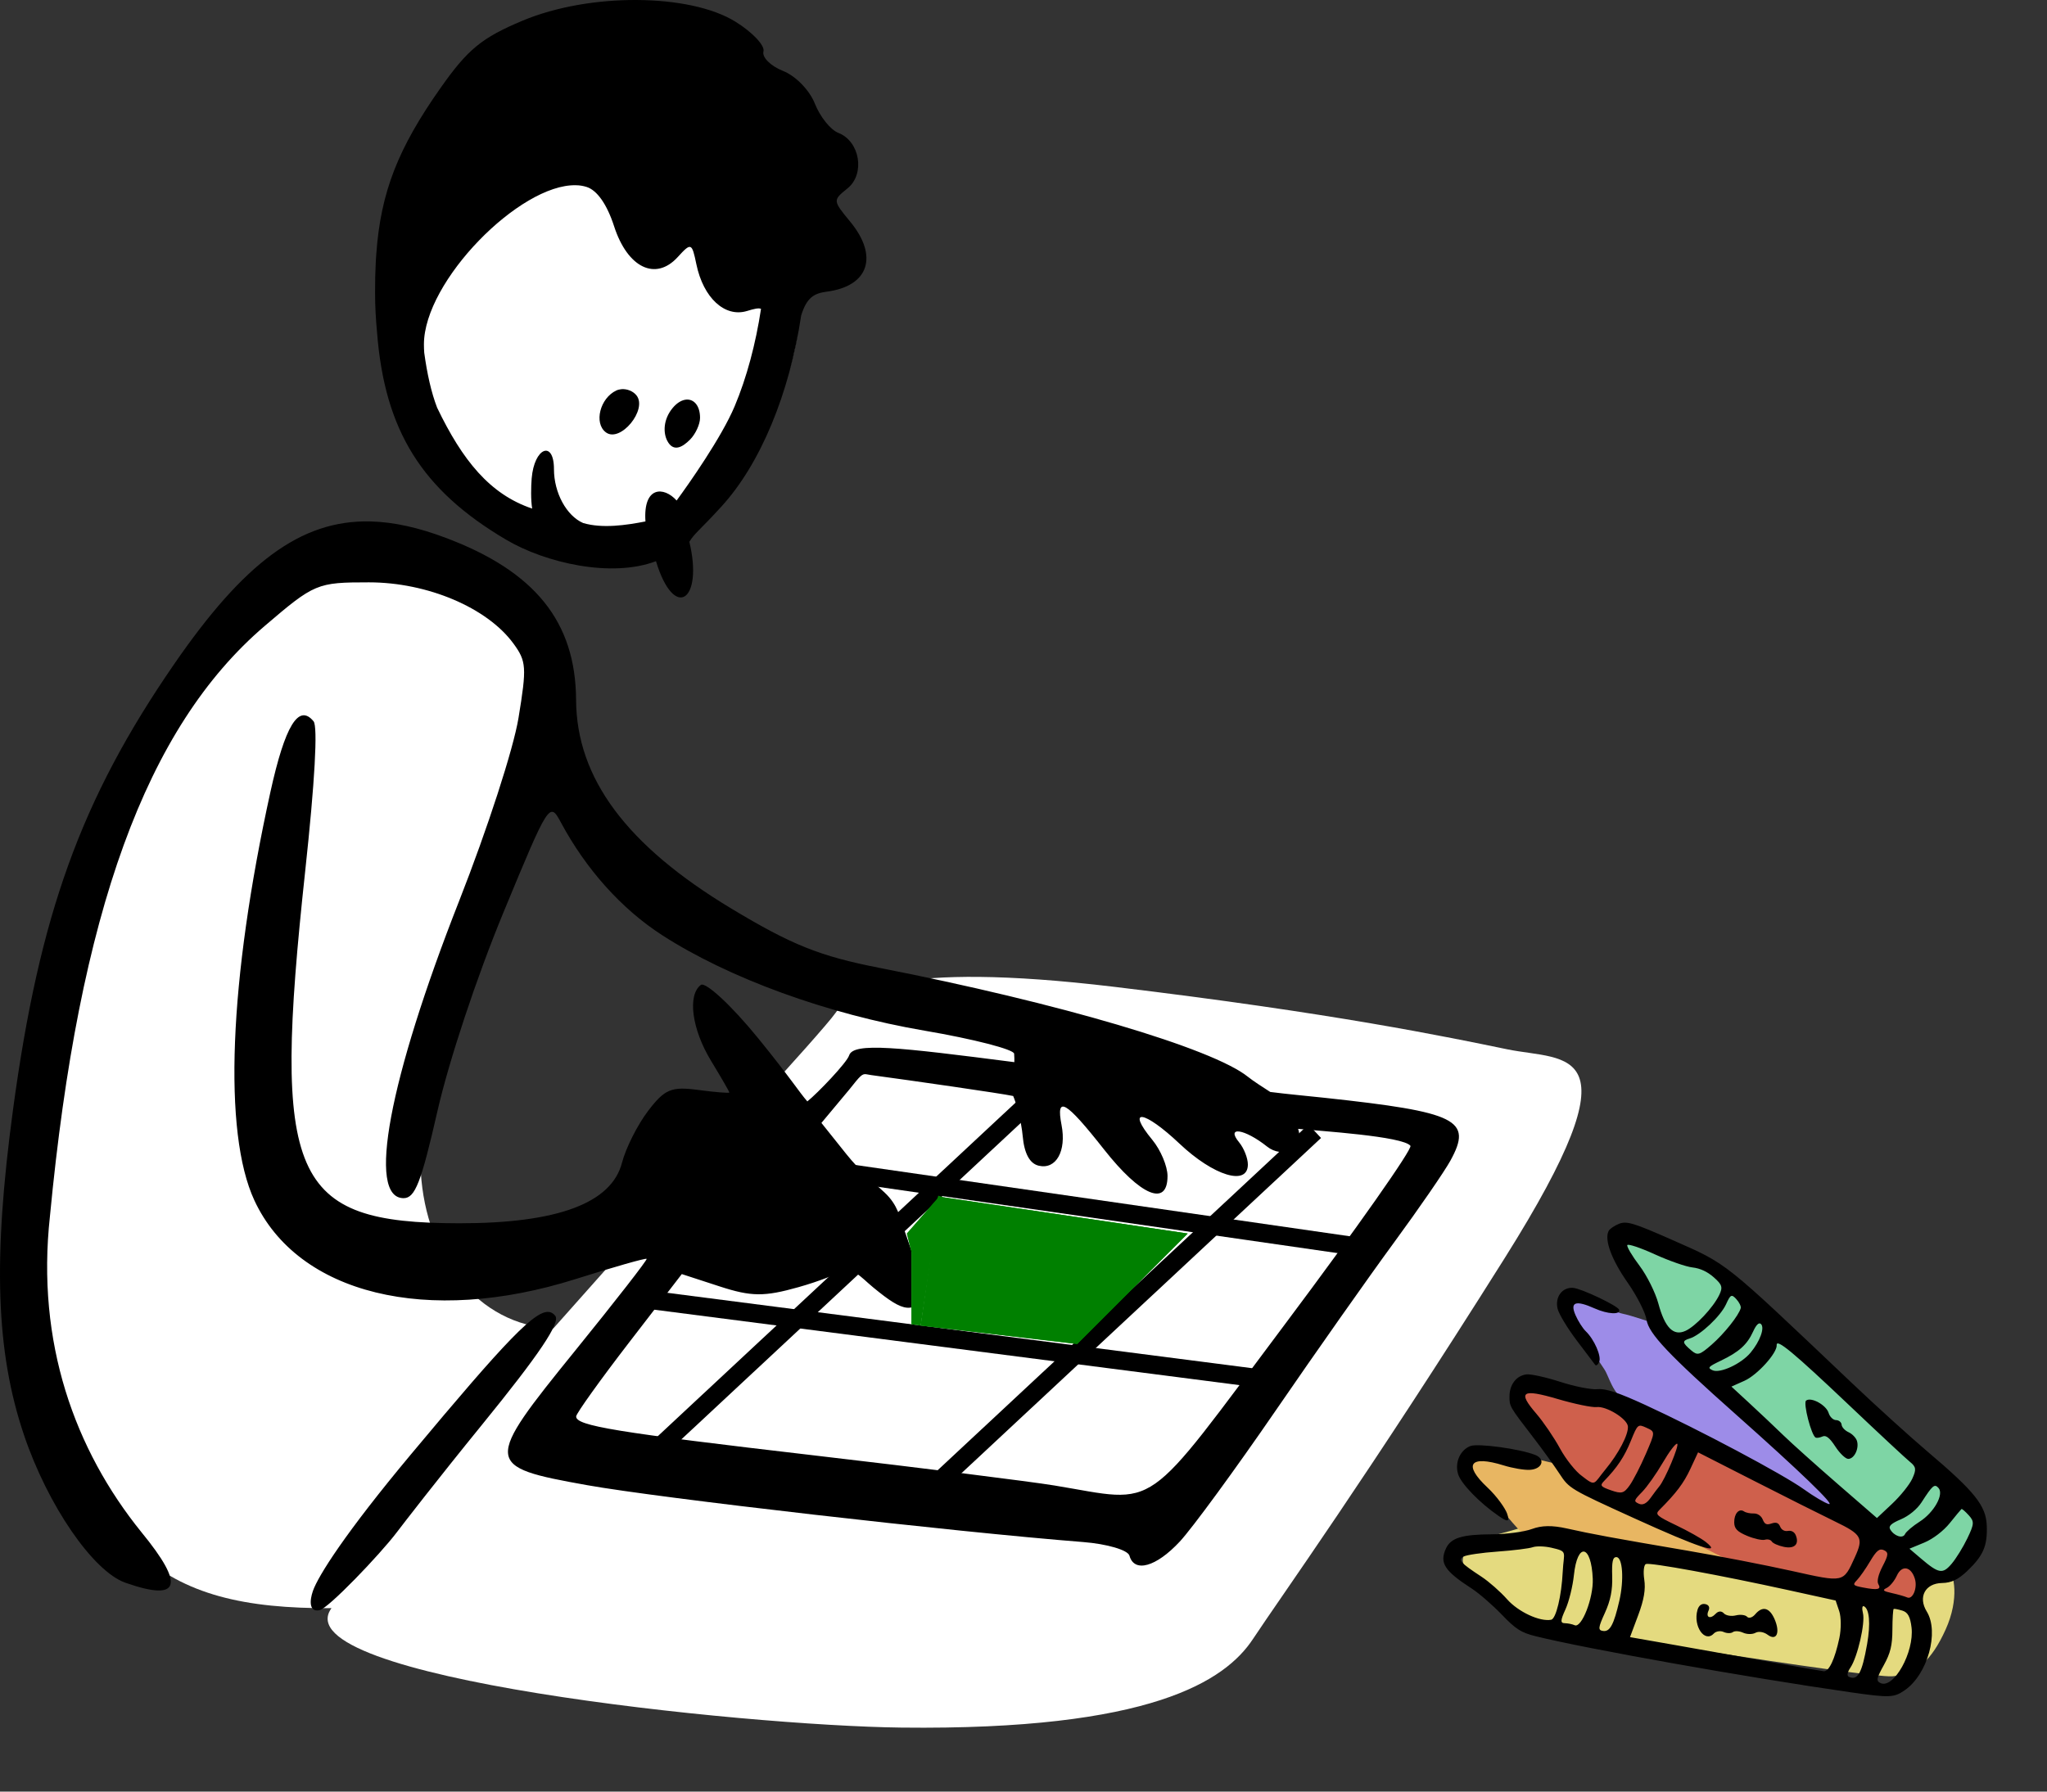 <svg width="222.325" xmlns="http://www.w3.org/2000/svg" height="194.624" fill="none"><rect width="100%" height="100%" fill="#333333" stroke="none"/><g style="fill: rgb(0, 0, 0);"><path d="M42.213,30.838C41.627,35.714,43.874,44.064,47.363,49.794C47.435,49.982,47.535,50.152,47.660,50.305C48.275,55.105,52.474,53.960,57.350,57.761C57.350,57.761,63.992,61.528,70.102,60.310C76.211,59.091,83.315,48.691,85.873,39.641C86.784,36.414,87.192,32.673,86.854,29.081C87.957,22.225,85.371,20.032,81.859,12.217C66.614,-3.863,46.790,10.809,42.213,30.838ZZM38.169,60.904C27.087,60.875,19.496,71.272,11.614,87.561C3.732,103.849,0.332,129.809,3.441,143.156C9.386,168.675,17.244,174.811,36.002,174.697C30.506,182.270,80.705,187.468,97.883,187.670C125.011,187.987,133.073,182.606,136.088,178.043C139.104,173.479,148.431,160.515,163.430,136.662C178.165,113.229,170.151,115.315,163.698,113.987C157.244,112.658,144.892,110.059,121.008,107.200C97.125,104.340,92.311,107.807,90.751,110.030C89.190,112.254,74.114,128.543,74.114,128.543L60.086,144.323C51.882,143.936,46.267,136.558,45.707,127.359C46.025,119.445,51.235,110.001,53.246,101.424C55.256,92.846,61.736,77.279,60.440,71.359C59.144,65.438,49.252,60.933,38.169,60.904ZZ" style="fill: rgb(255, 255, 255);" class="fills"/><path d="M69.162,0.001C64.914,-0.027,60.386,0.725,56.765,2.242C52.321,4.106,50.817,5.339,47.851,9.550C43.264,16.065,41.345,20.831,40.867,27.622C40.844,27.868,40.827,28.120,40.815,28.396C40.759,29.464,40.732,30.582,40.736,31.766C40.736,33.284,40.820,34.716,40.950,36.086C41.780,46.816,45.844,53.243,54.970,58.629C59.279,61.173,66.435,62.793,71.246,60.963C73.234,67.510,76.414,65.268,74.870,58.856C75.477,57.874,75.974,57.636,78.367,55.013C82.604,50.369,85.750,42.740,87.014,34.273C87.607,32.375,88.355,31.870,89.779,31.686C94.356,31.094,95.447,27.848,92.337,24.075C90.443,21.777,90.442,21.759,92.046,20.467C93.990,18.901,93.401,15.340,91.048,14.433C90.209,14.110,89.063,12.680,88.501,11.255C87.924,9.794,86.417,8.247,85.041,7.704C83.700,7.174,82.746,6.222,82.920,5.588C83.096,4.955,81.726,3.501,79.878,2.357C77.378,0.809,73.409,0.022,69.162,0.001ZZM62.546,20.123C62.950,20.123,63.335,20.191,63.696,20.303C64.842,20.652,65.926,22.196,66.698,24.582C68.158,29.091,71.204,30.564,73.609,27.924C75.062,26.328,75.148,26.360,75.632,28.700C76.390,32.363,78.724,34.517,81.139,33.782C81.924,33.542,82.398,33.431,82.654,33.553C82.082,37.323,81.107,41.009,79.790,44.136C78.360,47.533,74.798,52.587,73.488,54.371C72.097,52.828,69.838,52.789,70.103,56.644C67.992,57.056,65.438,57.432,63.338,56.819C61.524,56.032,60.166,53.526,60.166,50.966C60.166,47.772,58.021,48.608,57.745,51.975C57.673,52.859,57.642,54.314,57.799,55.248C53.207,53.704,50.223,50.007,47.475,44.283C46.842,42.650,46.382,40.573,46.075,38.307C46.052,38.005,46.043,37.690,46.043,37.408C46.043,30.530,56.481,19.968,62.546,20.123ZZM67.506,42.275C67.308,42.302,67.118,42.334,66.944,42.417C65.164,43.246,64.479,45.968,65.801,46.964C67.370,48.146,70.385,44.475,69.113,42.931C68.739,42.477,68.096,42.233,67.506,42.275ZZM74.577,43.406C74.092,43.433,73.548,43.724,73.049,44.329C72.019,45.578,72.023,47.034,72.475,47.892C73.135,49.148,74.120,48.586,74.947,47.753C75.543,47.152,76.032,46.089,76.032,45.391C76.032,44.086,75.386,43.367,74.577,43.406ZZM40.221,56.644C32.634,56.464,26.456,61.200,18.913,72.147C8.804,86.814,4.279,99.330,1.415,120.533C-0.782,136.799,-0.445,146.836,2.600,155.872C5.178,163.521,10.103,170.699,13.619,171.934C19.564,174.022,20.124,172.251,15.358,166.440C8.125,157.500,3.915,145.858,5.424,132.122C8.570,99.085,15.871,79.007,28.738,68.009C34.162,63.371,34.428,63.261,40.066,63.261C46.419,63.261,52.903,66.005,55.756,69.899C57.176,71.839,57.220,72.467,56.317,77.978C55.764,81.354,52.950,90.031,49.852,97.913C42.234,117.298,39.834,130.158,43.835,130.158C45.082,130.158,45.740,128.465,47.513,120.695C48.763,115.216,51.777,106.137,54.674,99.130C59.609,87.190,59.694,87.059,60.913,89.333C63.647,94.432,67.511,98.740,71.892,101.573C79.140,106.260,89.850,110.161,100.427,111.965C105.772,112.876,110.107,114.003,110.145,114.463C110.168,114.643,110.179,115.255,110.168,115.383C97.615,113.769,92.685,113.193,92.224,114.651C91.974,115.440,88.791,118.768,87.684,119.648C86.783,118.615,85.872,117.124,82.368,112.814C79.382,109.140,76.609,106.628,76.118,106.996C74.644,108.102,75.143,111.810,77.227,115.239C78.318,117.033,79.211,118.579,79.211,118.676C79.211,118.772,77.693,118.649,75.839,118.403C72.906,118.012,72.196,118.310,70.385,120.687C69.239,122.191,67.966,124.720,67.555,126.309C66.417,130.711,60.536,132.896,49.858,132.886C31.595,132.859,29.526,128.130,33.150,94.606C34.194,84.944,34.530,78.931,34.056,78.356C32.438,76.393,30.957,78.821,29.368,86.042C24.861,106.536,24.213,123.025,27.624,130.389C32.349,140.589,46.426,144.035,62.543,138.938C66.684,137.628,70.144,136.645,70.233,136.752C70.320,136.859,66.841,141.330,62.499,146.687C52.516,159.004,52.544,159.322,63.741,161.331C71.570,162.736,103.526,166.402,117.647,167.515C120.244,167.720,122.504,168.386,122.671,168.996C123.191,170.890,125.572,170.220,128.141,167.458C129.495,166.002,134.171,159.612,138.533,153.259C142.895,146.906,148.689,138.677,151.407,134.972C154.126,131.266,156.883,127.261,157.534,126.075C159.965,121.642,158.307,120.816,143.867,119.256C141.980,119.051,139.874,118.867,137.960,118.621C137.172,118.112,136.110,117.434,135.537,116.973C131.692,113.879,115.066,108.965,95.473,105.132C89.056,103.877,85.994,102.649,79.449,98.710C68.052,91.849,62.616,84.547,62.569,76.034C62.521,67.543,58.109,62.063,48.385,58.415C45.440,57.310,42.755,56.704,40.221,56.644ZZM94.070,116.694C94.216,116.721,94.389,116.756,94.636,116.790C99.020,117.380,108.813,118.788,110.041,119.061C110.378,119.815,110.933,121.828,111.075,123.412C111.246,125.315,111.841,126.408,112.826,126.635C114.706,127.068,115.841,125.036,115.295,122.216C114.662,118.949,115.734,119.566,119.906,124.864C123.886,129.919,126.805,131.141,126.805,127.752C126.805,126.693,126.061,124.924,125.151,123.821C122.260,120.313,124.254,120.595,128.110,124.240C131.815,127.742,135.531,128.873,135.531,126.500C135.531,125.812,135.103,124.728,134.580,124.093C133.100,122.298,135.180,122.615,137.621,124.556C139.248,125.849,141.754,124.961,140.989,122.630C143.387,122.864,152.331,123.428,153.187,124.467C153.444,124.778,147.356,133.442,139.659,143.719C123.900,164.761,126.035,163.263,114.509,161.369C111.891,160.939,100.242,159.480,88.623,158.126C66.767,155.580,62.524,154.884,62.577,153.861C62.600,153.530,65.182,149.916,68.328,145.831L74.050,138.405L78.160,139.744C81.595,140.864,83.002,140.877,86.724,139.826C89.174,139.135,90.763,138.409,91.078,138.289C92.794,137.634,93.298,138.586,94.851,139.864C98.245,142.658,99.175,142.741,100.923,140.397C102.475,138.316,108.364,134.894,109.022,135.692C109.268,135.990,108.907,137.552,108.221,139.163C107.534,140.774,106.972,143.318,106.972,144.814C106.972,148.028,108.949,151.814,110.628,151.814C111.937,151.814,114.112,146.333,114.112,143.032C114.112,140.988,114.159,140.978,115.699,142.670C116.572,143.628,117.285,145.130,117.285,146.007C117.285,146.885,118.287,148.767,119.511,150.189C121.939,153.012,125.992,153.683,127.479,151.508C128.629,149.827,126.610,146.271,123.750,144.939L121.649,143.959L124.029,141.635C125.466,140.232,127.448,139.306,129.033,139.306C132.312,139.306,131.653,137.663,128.040,136.841C126.297,136.444,125.221,135.567,124.953,134.321C124.662,132.972,124.000,132.504,122.698,132.728C121.207,132.985,120.855,133.634,120.855,136.135C120.855,137.834,120.263,139.945,119.539,140.826C118.311,142.319,118.141,142.241,117.031,139.661C113.928,132.450,105.864,127.383,105.119,132.175C105.014,132.859,100.102,136.414,99.265,136.414C99.136,136.414,98.716,134.996,98.160,133.459C97.738,132.293,97.544,130.918,96.079,129.549C94.997,128.537,93.416,127.243,91.925,125.376L89.215,121.984L92.250,118.348C93.440,116.841,93.632,116.642,94.070,116.694ZZM110.593,139.078C110.775,139.219,110.856,140.280,110.882,142.430C110.914,144.945,110.582,147.003,110.145,147.003C109.192,147.003,109.192,142.474,110.145,139.784C110.339,139.241,110.483,138.993,110.593,139.078ZZM59.745,142.545C58.244,142.142,55.055,145.511,44.659,157.959C37.470,166.566,34.555,171.199,33.986,172.827C33.617,173.885,33.559,175.158,34.708,174.916C35.679,174.712,41.274,168.860,43.077,166.481C43.730,165.619,47.475,160.763,52.327,154.802C58.587,147.110,60.903,143.662,60.302,142.932C60.140,142.736,59.960,142.602,59.745,142.545ZZM121.298,147.037C121.978,147.009,123.227,147.638,124.074,148.416C126.046,150.226,124.641,150.247,122.045,148.446C120.774,147.564,120.505,147.058,121.298,147.037ZZM98.962,147.966C95.888,147.966,96.082,153.610,99.219,155.445C101.569,156.818,101.734,156.823,102.785,155.548C104.402,153.586,101.569,147.965,98.962,147.966ZZM99.738,150.854C100.174,150.854,100.752,151.286,101.022,151.815C101.291,152.345,101.155,152.778,100.718,152.778C100.282,152.778,99.705,152.345,99.436,151.815C99.166,151.286,99.301,150.854,99.738,150.854ZZ" class="fills"/></g><g style="fill: rgb(0, 0, 0);"><path d="M167.408,176.562C165.683,176.104,164.671,175.941,163.513,174.341C162.355,172.742,158.729,170.822,158.876,169.400C159.022,167.978,159.860,167.318,160.522,167.202C161.183,167.087,167.598,165.454,168.663,164.689C169.728,163.924,210.879,169.931,211.563,170.422C212.247,170.912,212.826,173.677,211.319,177.009C209.813,180.342,208.136,181.901,205.502,182.100C202.868,182.299,167.408,176.562,167.408,176.562ZZ" style="fill: rgb(228, 218, 127);" class="fills"/><path d="M165.362,166.591C163.732,164.902,163.174,164.001,162.554,163.442C161.934,162.882,158.757,160.257,159.255,158.983C159.753,157.709,161.507,157.515,163.079,157.724C164.651,157.932,169.100,159.035,169.100,159.035L171.864,161.634L189.147,169.878C189.147,169.878,168.786,165.588,167.548,166.179C166.310,166.769,165.362,166.591,165.362,166.591ZZ" style="fill: rgb(232, 182, 98);" class="fills"/><path d="M189.036,170.086C188.611,170.019,172.138,161.581,171.209,160.691C170.280,159.801,168.897,157.857,168.340,156.649C167.784,155.441,164.799,151.940,165.173,151.071C165.547,150.203,168.226,151.254,169.056,151.123C169.887,150.993,173.202,151.719,175.084,152.258C176.965,152.798,201.868,165.459,202.665,165.949C203.461,166.439,209.233,170.850,208.844,171.966C208.455,173.082,207.469,174.414,207.469,174.414Z" style="fill: rgb(207, 96, 76);" class="fills"/><path d="M176.707,152.341C175.076,151.322,174.804,149.586,174.237,148.734C173.670,147.882,170.686,143.427,170.330,142.396C169.975,141.365,169.918,140.300,170.784,140.567C171.650,140.835,175.202,142.495,176.223,142.707C177.245,142.918,179.454,143.691,179.454,143.691C179.454,143.691,189.382,152.773,190.150,153.802C190.919,154.830,200.683,164.367,200.683,164.367C200.683,164.367,197.779,164.189,196.782,163.544C195.784,162.899,176.707,152.341,176.707,152.341ZZ" style="fill: rgb(157, 140, 232);" class="fills"/><path d="M212.116,170.764C210.914,171.807,210.675,171.783,209.214,171.202C207.753,170.621,195.487,158.502,195.487,158.502C195.487,158.502,181.184,145.921,180.558,144.936C179.932,143.951,179.696,141.660,179.149,140.859C178.602,140.059,175.823,136.058,175.918,135.041C176.012,134.023,176.864,133.988,177.856,134.503C178.847,135.018,184.649,137.196,185.605,137.504C186.561,137.812,192.325,143.407,193.888,144.479C195.451,145.552,213.900,163.966,214.671,165.038C215.442,166.110,213.276,170.148,212.116,170.764ZZ" style="fill: rgb(126, 213, 165);" class="fills"/><path d="M213.664,170.658C212.692,171.587,211.934,171.949,210.932,171.964C209.098,171.992,208.293,173.488,209.265,175.063C210.640,177.292,209.356,181.894,206.881,183.608C205.702,184.425,205.231,184.444,201.023,183.840C189.829,182.233,172.196,179.094,166.796,177.747C165.202,177.350,164.640,176.991,163.095,175.384C162.093,174.342,160.629,173.074,159.842,172.565C156.885,170.654,156.327,169.790,157.040,168.224C157.569,167.063,158.778,166.689,162.053,166.673C163.606,166.665,165.558,166.405,166.390,166.096C167.445,165.704,168.591,165.687,170.168,166.039C172.920,166.655,175.275,167.089,183.266,168.450C186.650,169.027,191.758,170.020,194.617,170.656C200.311,171.924,200.189,171.951,201.454,169.172C202.421,167.047,202.227,166.700,199.272,165.268C197.810,164.560,193.872,162.583,190.521,160.875L184.427,157.771L183.600,159.548C182.868,161.120,182.064,162.187,180.219,164.033C179.742,164.510,179.930,164.681,182.044,165.691C183.340,166.311,184.787,167.125,185.259,167.500C187.130,168.988,184.488,168.115,177.529,164.947C170.513,161.754,170.434,161.706,169.378,160.094C168.792,159.199,167.485,157.392,166.475,156.079C163.946,152.793,163.938,152.779,163.946,151.669C163.955,150.396,164.707,149.432,165.790,149.303C166.262,149.247,167.921,149.614,169.477,150.117C171.033,150.621,172.845,150.977,173.503,150.909C174.385,150.818,175.740,151.264,178.666,152.608C184.499,155.288,193.679,160.170,195.916,161.781C196.989,162.554,198.210,163.276,198.629,163.386C199.377,163.581,195.469,159.811,188.612,153.721C181.222,147.158,179.058,144.867,178.831,143.366C178.715,142.598,177.794,140.788,176.785,139.344C175.043,136.852,174.251,134.732,174.697,133.754C174.808,133.510,175.328,133.144,175.853,132.939C176.677,132.619,177.461,132.857,181.592,134.684C187.729,137.399,186.967,136.792,201.124,150.231C203.744,152.719,207.447,156.076,209.352,157.691C214.496,162.052,215.708,163.568,215.784,165.743C215.861,167.943,215.409,168.990,213.664,170.658ZZM213.827,164.607C213.451,164.192,213.095,163.885,213.038,163.927C212.980,163.968,212.408,164.656,211.766,165.456C211.084,166.307,209.933,167.186,208.992,167.574L207.385,168.238L208.621,169.292C210.572,170.955,210.992,171.027,211.972,169.871C212.456,169.300,213.225,168.052,213.682,167.098C214.426,165.542,214.441,165.285,213.827,164.607ZZM207.613,176.801C207.478,175.640,207.212,175.147,206.620,174.966C206.176,174.829,205.751,174.745,205.676,174.778C205.602,174.812,205.538,175.824,205.534,177.028C205.530,178.731,205.322,179.588,204.597,180.894C203.799,182.331,203.749,182.610,204.248,182.837C205.682,183.490,207.922,179.471,207.613,176.801ZZM207.977,171.512C207.566,170.158,206.558,169.979,206.018,171.163C205.761,171.728,205.269,172.326,204.925,172.494C204.408,172.745,204.507,172.844,205.494,173.063C206.152,173.209,206.890,173.419,207.134,173.530C207.737,173.805,208.279,172.507,207.977,171.512ZZM202.787,178.601C203.178,176.373,203.040,174.763,202.433,174.487C202.255,174.406,202.211,174.742,202.334,175.234C202.602,176.303,201.750,180.009,200.972,181.160C200.637,181.656,200.571,182.047,200.805,182.154C201.768,182.592,202.231,181.762,202.787,178.601ZZM210.539,161.638C210.108,161.160,209.896,161.340,208.693,163.210C208.227,163.932,207.314,164.682,206.461,165.043C205.407,165.488,205.090,165.781,205.289,166.128C205.714,166.872,206.663,167.180,206.904,166.652C207.024,166.389,207.740,165.780,208.495,165.299C210.057,164.305,211.160,162.329,210.539,161.638ZZM204.474,170.136C205.111,168.912,205.133,168.636,204.614,168.399C204.130,168.178,203.808,168.437,203.119,169.599C202.637,170.414,201.991,171.337,201.685,171.651C201.185,172.163,201.253,172.245,202.349,172.454C203.956,172.761,204.353,172.671,204.005,172.079C203.828,171.779,204.010,171.030,204.474,170.136ZZM199.775,177.933C199.980,176.966,199.973,175.655,199.758,175.020L199.368,173.866L194.297,172.752C186.825,171.110,179.226,169.717,178.761,169.904C178.537,169.994,178.457,170.747,178.583,171.578C178.746,172.653,178.556,173.776,177.924,175.467L177.035,177.844L182.092,178.731C184.874,179.218,189.501,180.041,192.376,180.559C195.251,181.077,197.813,181.521,198.070,181.546C198.646,181.601,199.283,180.252,199.775,177.933ZZM191.980,177.582C191.567,177.274,190.999,177.184,190.662,177.373C190.337,177.555,189.733,177.551,189.321,177.364C188.910,177.176,188.408,177.147,188.206,177.298C188.004,177.450,187.553,177.443,187.202,177.283C186.852,177.124,186.369,177.202,186.129,177.458C185.150,178.501,183.867,176.644,184.361,174.898C184.500,174.410,184.808,174.175,185.205,174.255C185.590,174.332,185.729,174.602,185.567,174.957C185.225,175.708,185.749,175.938,186.348,175.299C186.627,175.001,186.978,174.983,187.222,175.255C187.446,175.503,188.032,175.607,188.524,175.484C189.016,175.362,189.569,175.429,189.754,175.634C189.938,175.839,190.329,175.722,190.623,175.374C191.413,174.436,192.176,174.618,192.730,175.875C193.380,177.354,192.959,178.313,191.980,177.582ZZM207.452,158.815C207.020,158.468,204.048,155.700,200.848,152.663C194.801,146.925,192.912,145.357,192.967,146.121C193.028,146.976,190.867,149.368,189.466,149.995L188.050,150.628L190.048,152.473C191.147,153.487,192.776,155.027,193.668,155.894C194.560,156.762,197.217,159.144,199.572,161.189L203.855,164.906L205.503,163.358C206.410,162.507,207.396,161.278,207.695,160.628C208.150,159.635,208.111,159.344,207.452,158.815ZZM200.731,158.481C200.440,158.476,199.813,157.874,199.337,157.141C198.728,156.203,198.320,155.879,197.953,156.043C197.667,156.171,197.330,156.229,197.203,156.171C196.735,155.958,195.817,152.405,196.162,152.145C196.713,151.731,198.346,152.629,198.607,153.490C198.736,153.913,199.097,154.263,199.411,154.269C199.724,154.274,199.997,154.498,200.016,154.767C200.035,155.036,200.377,155.404,200.775,155.585C201.173,155.767,201.583,156.193,201.686,156.532C201.938,157.363,201.385,158.492,200.731,158.481ZZM191.264,143.836C191.043,143.616,190.748,143.896,190.402,144.656C189.756,146.074,188.882,146.861,186.887,147.819C185.516,148.478,185.421,148.590,186.000,148.853C186.818,149.226,189.127,148.154,190.139,146.931C191.154,145.705,191.682,144.253,191.264,143.836ZZM175.874,173.905C176.402,171.620,176.239,169.164,175.557,169.152C175.158,169.146,175.052,169.628,175.101,171.237C175.146,172.732,174.920,173.866,174.309,175.206C173.571,176.827,173.543,177.095,174.109,177.174C174.854,177.279,175.274,176.502,175.874,173.905ZZM182.159,156.840C181.999,156.767,181.295,157.691,180.595,158.893C179.895,160.096,178.884,161.527,178.347,162.074C177.445,162.993,177.419,163.089,177.996,163.352C178.413,163.542,178.836,163.332,179.274,162.717C179.634,162.212,180.053,161.656,180.204,161.481C180.828,160.760,182.428,156.962,182.159,156.840ZZM188.579,141.123C188.062,140.563,187.951,140.620,187.465,141.686C186.879,142.973,184.680,145.044,183.525,145.398C182.669,145.660,182.694,145.851,183.692,146.700C184.369,147.276,184.594,147.212,185.895,146.080C187.266,144.887,188.857,142.888,189.061,142.103C189.112,141.906,188.895,141.465,188.579,141.123ZZM172.990,171.514C172.843,167.785,171.322,167.486,170.942,171.112C170.815,172.326,170.403,173.995,170.027,174.821C169.472,176.039,169.458,176.324,169.955,176.332C170.292,176.338,170.774,176.436,171.026,176.551C171.783,176.896,173.072,173.589,172.990,171.514ZZM178.834,155.104C177.894,154.675,177.868,154.697,177.121,156.536C176.425,158.250,175.646,159.418,174.219,160.887C173.743,161.377,173.835,161.499,174.983,161.899C176.126,162.296,176.378,162.228,177.002,161.350C177.394,160.799,178.182,159.265,178.752,157.943C179.788,155.539,179.788,155.538,178.834,155.104ZZM186.143,138.763C185.438,138.139,184.659,137.779,183.809,137.682C183.108,137.603,181.261,136.958,179.706,136.249C178.150,135.540,176.816,135.095,176.741,135.259C176.666,135.424,177.263,136.431,178.068,137.498C178.873,138.565,179.794,140.414,180.116,141.607C180.821,144.229,181.745,145.165,183.049,144.580C184.145,144.088,186.060,142.057,186.725,140.681C187.131,139.842,187.046,139.561,186.143,138.763ZZM169.728,170.737C169.833,168.545,170.334,168.555,168.504,168.133C167.769,167.963,166.854,167.938,166.469,168.076C166.084,168.214,164.367,168.427,162.652,168.550C160.937,168.672,159.282,168.914,158.973,169.087C158.324,169.452,158.601,169.768,160.894,171.273C161.710,171.809,162.961,172.910,163.675,173.719C164.890,175.097,167.226,176.187,168.471,175.957C168.999,175.860,169.602,173.354,169.728,170.737ZZM176.807,154.953C176.739,154.128,174.469,152.725,173.406,152.852C172.916,152.910,171.019,152.517,169.189,151.979C165.289,150.832,164.791,151.168,166.852,153.560C167.627,154.460,168.787,156.164,169.430,157.347C170.073,158.530,171.153,159.882,171.829,160.352C173.343,161.530,173.054,161.213,174.355,159.643C175.797,157.902,176.880,155.831,176.807,154.953ZZM193.750,168.039C193.142,167.913,192.551,167.651,192.437,167.458C192.324,167.265,191.986,167.177,191.688,167.264C191.390,167.351,190.520,167.160,189.756,166.841C188.684,166.392,188.363,166.059,188.354,165.383C188.341,164.419,188.884,163.818,189.428,164.193C189.620,164.326,190.091,164.424,190.475,164.411C190.885,164.398,191.286,164.665,191.447,165.060C191.665,165.592,191.864,165.682,192.414,165.496C192.909,165.327,193.173,165.425,193.343,165.839C193.487,166.192,193.819,166.374,194.190,166.305C194.562,166.236,194.893,166.418,195.037,166.771C195.439,167.754,194.907,168.279,193.750,168.039ZZM173.252,148.267C173.153,148.132,172.249,146.937,171.245,145.611C170.240,144.284,169.307,142.735,169.170,142.167C168.867,140.905,169.669,139.819,170.843,139.902C171.747,139.965,175.725,141.854,175.854,142.282C176.024,142.840,174.609,142.765,173.215,142.143C171.122,141.209,170.486,141.433,171.123,142.880C171.404,143.519,171.898,144.296,172.222,144.607C173.156,145.505,173.962,147.351,173.686,147.957C173.547,148.262,173.352,148.402,173.252,148.267ZZM166.139,159.672C165.537,159.702,164.268,159.486,163.320,159.191C159.633,158.048,158.877,159.079,161.559,161.595C162.587,162.559,163.486,163.855,163.685,164.418C164.049,165.449,163.641,165.281,162.755,164.671C160.694,163.253,158.679,161.172,158.364,160.136C157.984,158.885,158.580,157.520,159.695,157.087C160.517,156.767,165.055,157.388,166.736,158.050C167.901,158.509,167.497,159.605,166.139,159.672ZZ" class="fills"/></g><rect rx="0" ry="0" x="99" y="130" transform="matrix(1, 0, 0, 1, 0, 0)" width="33" height="23" style="fill: rgb(255, 255, 255); fill-opacity: 1;" class="fills"/><rect rx="0" ry="0" x="96.5" y="145.5" transform="matrix(1, 0, 0, 1, 0, 0)" width="11" height="12" style="fill: rgb(255, 255, 255); fill-opacity: 1;" class="fills"/><path d="M149.122,135.672L89.000,127.000M207.000,164.000" class="fills"/><g class="strokes"><path d="M149.122,135.672L89.000,127.000M207.000,164.000" style="fill: none; stroke-width: 2; stroke: rgb(0, 0, 0); stroke-opacity: 1;" class="stroke-shape"/></g><path d="M113.796,117.890L69.000,159.659M172.478,90.216" class="fills"/><g class="strokes"><path d="M113.796,117.890L69.000,159.659M172.478,90.216" style="fill: none; stroke-width: 2; stroke: rgb(0, 0, 0); stroke-opacity: 1;" class="stroke-shape"/></g><path d="M136.255,149.672L69.000,141.000M201.000,178.000" class="fills"/><g class="strokes"><path d="M136.255,149.672L69.000,141.000M201.000,178.000" style="fill: none; stroke-width: 2; stroke: rgb(0, 0, 0); stroke-opacity: 1;" class="stroke-shape"/></g><path d="M142.796,122.890L98.000,164.659M201.478,95.216" class="fills"/><g class="strokes"><path d="M142.796,122.890L98.000,164.659M201.478,95.216" style="fill: none; stroke-width: 2; stroke: rgb(0, 0, 0); stroke-opacity: 1;" class="stroke-shape"/></g><path d="M100.000,144.000L102.000,130.000L129.000,134.000L117.000,146.000L100.000,144.000Z" style="fill: rgb(0, 128, 0); fill-opacity: 1;" class="fills"/><g class="strokes"><g class="inner-stroke-shape"><defs><clipPath id="b"><use href="#a"/></clipPath><path d="M100.000,144.000L102.000,130.000L129.000,134.000L117.000,146.000L100.000,144.000Z" id="a" style="fill: none; stroke-width: 4; stroke: rgb(0, 128, 0); stroke-opacity: 1;"/></defs><use href="#a" clip-path="url('#b')"/></g></g><path d="M98.500,134.000L99.000,136.000L99.000,144.000L102.000,130.000L98.500,134.000Z" style="fill: rgb(0, 128, 0); fill-opacity: 1;" class="fills"/><g class="strokes"><g class="inner-stroke-shape"><defs><clipPath id="d"><use href="#c"/></clipPath><path d="M98.500,134.000L99.000,136.000L99.000,144.000L102.000,130.000L98.500,134.000Z" id="c" style="fill: none; stroke-width: 4; stroke: rgb(0, 128, 0); stroke-opacity: 1;"/></defs><use href="#c" clip-path="url('#d')"/></g></g><rect rx="0" ry="0" x="99.883" y="132.008" transform="matrix(0.989, 0.148, -0.148, 0.989, 21.542, -13.343)" width="1" height="12" style="fill: rgb(0, 128, 0); fill-opacity: 1;" class="fills"/><rect rx="0" ry="0" x="101.5" y="130" transform="matrix(0.955, 0.295, -0.295, 0.955, 43.326, -24.205)" width=".5" height="2.5" style="fill: rgb(0, 128, 0); fill-opacity: 1;" class="fills"/></svg>